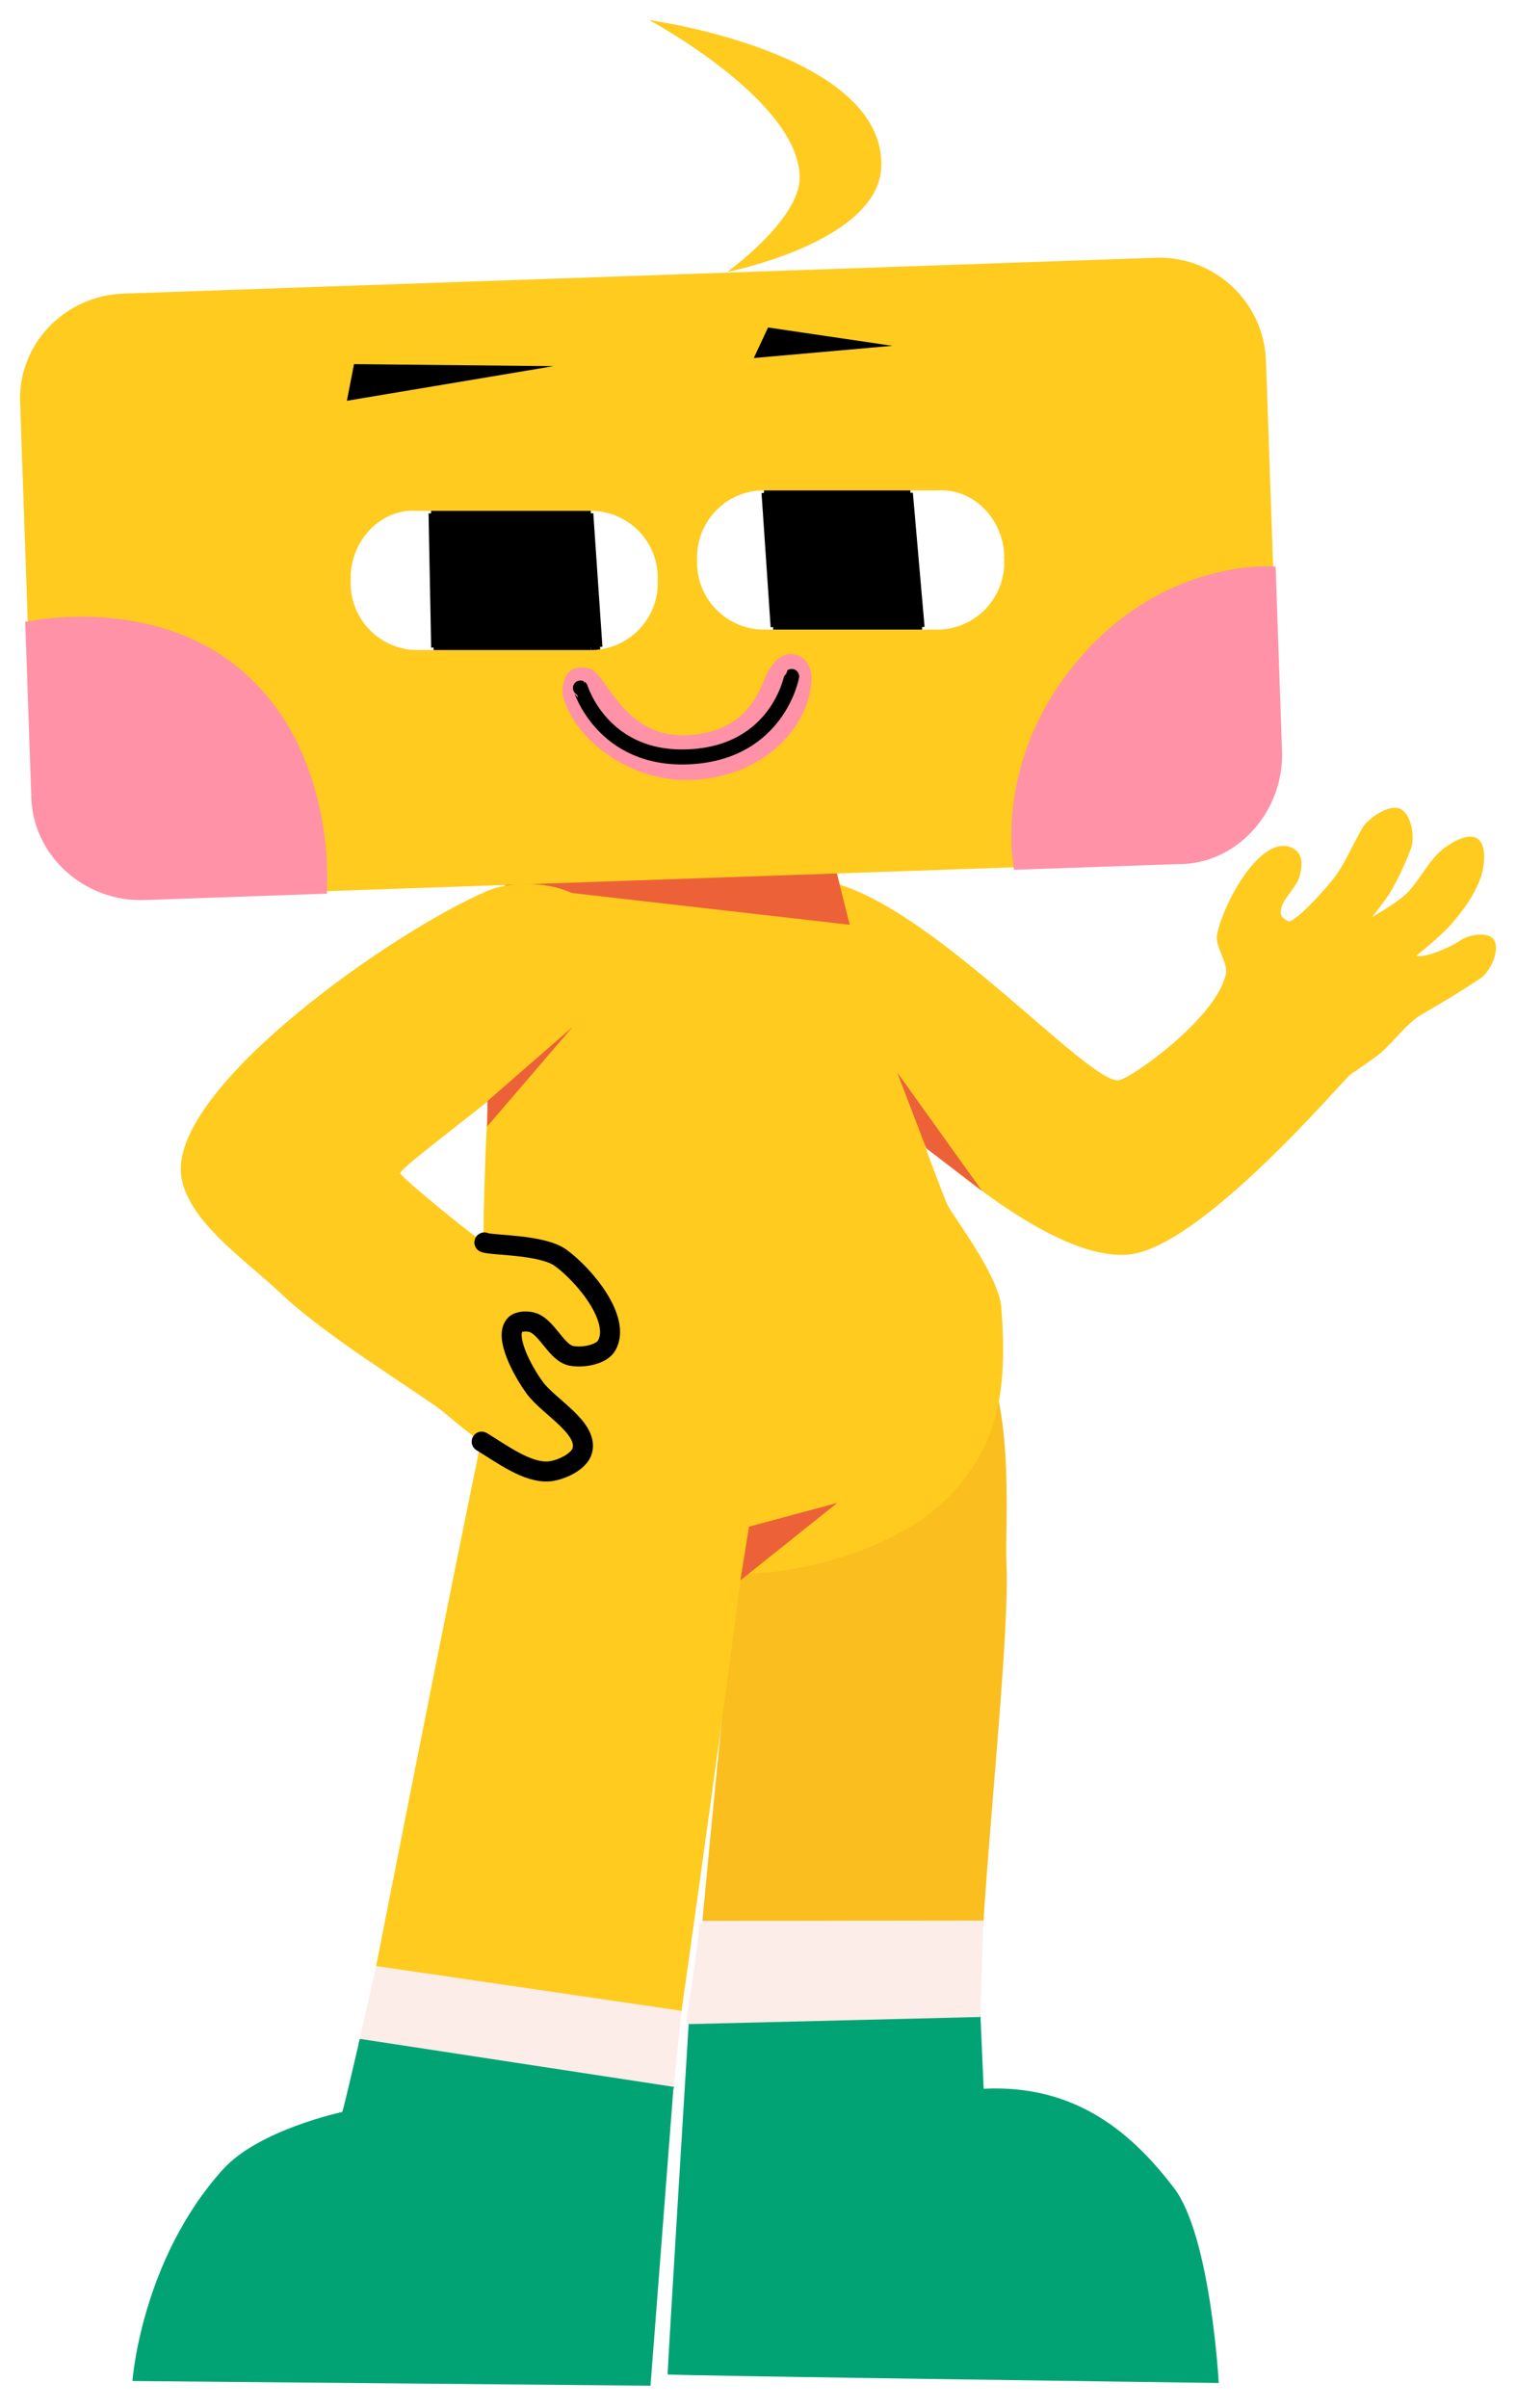 <svg width="303" height="481" viewBox="0 0 303 481" fill="none" xmlns="http://www.w3.org/2000/svg">
<g filter="url(#filter0_d_233_141)">
<path fill-rule="evenodd" clip-rule="evenodd" d="M201.151 308.438C201.764 321.277 198.076 356.258 196.538 380.168C196.533 380.168 140.344 380.241 140.338 380.241C144.285 337.7 148.808 295.718 148.808 295.709C147.632 295.186 149.544 280.785 152.28 275.164C155.989 267.542 163.394 256.4 171.683 254.62C178.816 253.088 189.594 257.901 194.35 263.434C203.253 273.788 200.763 300.308 201.151 308.438Z" fill="#FABE1F"/>
<path fill-rule="evenodd" clip-rule="evenodd" d="M166.415 172.345C186.652 177.346 217.736 212.709 223.614 211.801C226.158 211.407 243.013 199.453 245.007 190.651C245.546 188.274 242.754 185.107 243.245 182.72C244.632 175.969 252.309 162.255 258.409 165.462C259.995 166.296 260.654 168.115 259.663 171.302C258.92 173.688 255.316 176.441 256.08 178.82C256.257 179.373 257.361 180.043 257.563 180.063C258.861 180.19 264.264 174.423 266.558 171.483C268.741 168.685 270.475 164.469 272.413 161.204C273.35 159.629 277.585 156.545 279.844 157.572C282.101 158.598 282.875 163.237 281.991 165.552C280.875 168.471 279.317 171.871 277.798 174.379C276.865 175.922 274.224 179.209 274.227 179.214C274.231 179.22 279.425 176.237 281.204 174.427C283.416 172.176 285.157 168.778 287.387 166.514C288.845 165.035 293.089 162.125 295.211 163.48C297.318 164.825 296.732 169.396 295.768 171.791C294.434 175.105 292.768 177.413 290.323 180.314C287.947 183.132 283.042 186.906 283.066 186.933C283.076 186.945 284.161 187.387 287.547 186.035C288.936 185.481 290.79 184.673 291.998 183.791C293.38 182.782 297.244 182.068 298.456 183.581C300.037 185.553 297.878 190.209 295.74 191.557C294.1 192.591 291.875 194.05 290.196 195.08C288.386 196.19 285.285 197.994 284.108 198.683C281.113 200.435 278.356 204.398 275.659 206.579C274.023 207.903 270.118 210.486 269.931 210.627C268.399 211.772 239.788 245.632 225.305 246.649C210.508 247.689 188.301 228.041 175.105 216.43C167.246 209.515 155.697 199.559 152.978 189.451C151.661 184.559 150.828 175.902 154.717 172.655C157.267 170.526 163.007 171.503 166.415 172.345Z" fill="#FFCB1F"/>
<path fill-rule="evenodd" clip-rule="evenodd" d="M103.111 160.743C100.418 164.978 96.741 218.26 96.638 243.019C96.582 256.433 92.588 276.092 99.402 287.647C111.507 308.175 130.849 309.619 146.519 310.305C160.505 310.917 181.018 304.7 190.338 294.254C198.008 285.655 201.733 276.966 200.117 257.111C199.595 250.687 190.261 238.712 189.344 236.645C187.233 231.892 176.313 201.732 171.627 186.473C168.688 176.907 163.566 154.8 163.044 154.24C162.484 153.638 148.832 140.519 129.115 142.882C112.968 144.818 104.141 159.124 103.111 160.743Z" fill="#FFCB1F"/>
<path fill-rule="evenodd" clip-rule="evenodd" d="M101.123 172.887C101.129 172.888 169.828 180.738 169.835 180.739C169.833 180.734 156.432 127.613 156.431 127.607C156.424 127.611 88.966 157.553 88.959 157.556C88.959 157.558 101.121 172.885 101.123 172.887Z" fill="#EC6138"/>
<path fill-rule="evenodd" clip-rule="evenodd" d="M4.033 76.727C3.366 64.966 12.852 55.063 24.625 54.655L230.954 47.491C242.729 47.083 252.622 56.31 253.027 68.083C253.027 68.083 253.76 89.168 254.454 109.175C255.111 128.092 255.735 146.058 255.735 146.058C256.143 157.832 246.922 168.367 235.143 168.131C235.143 168.131 212.38 168.921 202.624 169.26C161.436 170.69 113.727 172.346 65.329 174.027C43.855 174.772 28.813 175.294 28.813 175.294C17.04 175.703 6.785 166.483 6.74 154.703C6.74 154.703 5.901 130.517 5.541 120.151C5.089 107.124 4.033 76.727 4.033 76.727Z" fill="#FFCB1F"/>
<path fill-rule="evenodd" clip-rule="evenodd" d="M75.087 389.235C75.089 389.223 90.302 311.656 97.288 278.504C100.195 264.706 113.425 255.311 124.242 254.329C146.091 252.345 151.377 277.272 151.726 278.047C152.89 280.634 136.151 398.173 136.15 398.184C136.144 398.183 75.093 389.235 75.087 389.235Z" fill="#FFCB1F"/>
<path d="M136.15 398.184C136.144 398.184 75.093 389.235 75.087 389.235" stroke="#FCEDE8" stroke-linejoin="round"/>
<path fill-rule="evenodd" clip-rule="evenodd" d="M134.58 413.376C134.58 413.374 135.626 403.248 136.15 398.184C136.144 398.184 75.093 389.235 75.087 389.235C73.989 394.085 71.795 403.785 71.794 403.786C71.801 403.788 134.574 413.374 134.58 413.376Z" fill="#FCEDE8"/>
<path d="M134.58 413.376C134.574 413.374 71.801 403.788 71.794 403.786" stroke="#01A374" stroke-linejoin="round"/>
<path fill-rule="evenodd" clip-rule="evenodd" d="M130.016 472.594C130.016 472.588 133.058 433.115 134.58 413.376C134.574 413.374 71.801 403.788 71.794 403.786C71.794 403.788 68.596 417.727 68.391 417.909C68.389 417.91 51.701 421.467 44.568 429.37C28.19 447.517 26.472 471.649 26.47 471.653C26.48 471.653 130.005 472.594 130.016 472.594Z" fill="#01A374"/>
<path fill-rule="evenodd" clip-rule="evenodd" d="M195.951 398.428C195.946 398.428 157.099 399.378 137.673 399.853C137.672 399.86 133.335 470.19 133.447 470.333C133.639 470.578 243.576 472.045 243.587 472.045C243.587 472.041 241.998 442.645 234.596 433.024C226.68 422.734 215.563 412.332 196.602 413.265C196.385 408.32 195.952 398.43 195.951 398.428Z" fill="#01A374"/>
<path d="M196.538 380.167C196.533 380.167 140.344 380.24 140.338 380.24" stroke="#FCEDE8" stroke-linejoin="round"/>
<path d="M140.337 380.24C139.692 387.196 137.673 399.852 137.673 399.854" stroke="#FCEDE8" stroke-linejoin="round"/>
<path d="M137.673 399.854C157.099 399.379 195.946 398.429 195.951 398.429" stroke="#FCEDE8" stroke-linejoin="round"/>
<path fill-rule="evenodd" clip-rule="evenodd" d="M195.951 398.429C196.147 392.342 196.538 380.17 196.538 380.167C196.533 380.167 140.344 380.24 140.337 380.24C139.692 387.196 137.673 399.852 137.673 399.853C157.099 399.379 195.946 398.429 195.951 398.429Z" fill="#FCEDE8"/>
<path fill-rule="evenodd" clip-rule="evenodd" d="M102.982 260.616C100.722 262.859 104.296 269.697 106.893 273.247C109.675 277.048 117.551 281.178 116.397 285.744C115.831 287.982 112.225 289.647 109.933 289.915C105.497 290.432 100.107 286.286 96.273 283.995C93.598 282.396 89.397 278.636 88.063 277.631C83.008 273.82 64.759 262.64 56.229 254.472C49.286 247.825 36.129 239.125 36.138 229.513C36.154 211.983 78.22 182.256 97.37 173.998C103.01 171.565 113.687 172.173 117.643 176.873C121.608 181.586 118.395 194.107 117.001 197.393C113.635 205.33 79.828 228.764 80.011 230.407C80.092 231.127 94.903 243.312 96.812 244.2C98.18 244.837 108.31 244.53 112.081 247.291C116.859 250.788 124.162 259.587 121.273 264.756C120.194 266.686 116.377 267.276 114.207 266.852C111.196 266.264 109.371 261.123 106.448 260.191C105.425 259.866 103.726 259.879 102.982 260.616Z" fill="#FFCB1F"/>
<path d="M102.982 260.617C100.722 262.859 104.296 269.698 106.893 273.247C109.675 277.048 117.551 281.178 116.397 285.744C115.831 287.982 112.225 289.647 109.933 289.915C105.497 290.432 100.107 286.287 96.273 283.995M96.812 244.2C98.18 244.837 108.31 244.531 112.081 247.291C116.859 250.788 124.162 259.588 121.273 264.756C120.194 266.686 116.377 267.276 114.207 266.852C111.196 266.264 109.371 261.123 106.448 260.192C105.426 259.866 103.726 259.879 102.982 260.617" stroke="black" stroke-width="4" stroke-linecap="round" stroke-linejoin="round"/>
<path fill-rule="evenodd" clip-rule="evenodd" d="M70.579 111.443C70.576 104.332 76.379 97.94 83.464 98.559C83.464 98.559 85.347 98.559 86.154 98.559C95.734 98.559 118.084 98.559 118.084 98.559C125.195 98.537 130.972 104.332 130.969 111.443V112.482C130.969 118.953 126.188 124.316 119.907 125.237C119.353 125.319 118.725 125.366 118.084 125.366C118.084 125.366 95.37 125.366 86.674 125.366C84.713 125.366 83.464 125.366 83.464 125.366C76.353 125.366 70.579 119.592 70.579 112.482V111.443Z" fill="white"/>
<path fill-rule="evenodd" clip-rule="evenodd" d="M139.821 107.351C139.818 100.24 145.595 94.42 152.705 94.466C152.705 94.466 173.181 94.466 181.955 94.466C183.567 94.466 187.326 94.466 187.326 94.466C194.42 93.964 200.214 100.24 200.211 107.351V108.389C200.211 115.5 194.438 121.274 187.326 121.274C187.326 121.274 186.197 121.274 184.293 121.274C177.384 121.274 160.21 121.274 154.526 121.274C153.384 121.274 152.705 121.274 152.705 121.274C145.595 121.274 139.821 115.5 139.821 108.389V107.351Z" fill="white"/>
<path d="M86.674 125.365C95.37 125.365 118.084 125.365 118.084 125.365" stroke="white" stroke-linejoin="round"/>
<path d="M118.084 125.366C118.725 125.366 119.353 125.319 119.908 125.237" stroke="white" stroke-linejoin="round"/>
<path d="M118.084 98.559C118.084 98.559 95.734 98.559 86.154 98.559" stroke="white" stroke-linejoin="round"/>
<path fill-rule="evenodd" clip-rule="evenodd" d="M86.154 98.559C86.328 107.495 86.501 116.43 86.674 125.365C95.37 125.365 118.084 125.365 118.084 125.365C118.725 125.365 119.353 125.319 119.908 125.237C119.3 116.345 118.692 107.452 118.084 98.559C118.084 98.559 95.734 98.559 86.154 98.559Z" fill="white"/>
<path d="M154.526 121.273C160.21 121.273 177.384 121.273 184.293 121.273" stroke="white" stroke-linejoin="round"/>
<path d="M181.955 94.467C173.181 94.467 152.705 94.467 152.705 94.467" stroke="white" stroke-linejoin="round"/>
<path fill-rule="evenodd" clip-rule="evenodd" d="M152.705 94.467C153.312 103.402 153.919 112.338 154.526 121.274C160.21 121.274 177.384 121.274 184.293 121.274C183.514 112.338 182.735 103.402 181.955 94.467C173.181 94.467 152.705 94.467 152.705 94.467Z" fill="white"/>
<path d="M139.821 108.389V107.351" stroke="white" stroke-linejoin="round"/>
<path d="M139.821 107.35C139.818 100.239 145.595 94.419 152.705 94.466" stroke="white" stroke-linejoin="round"/>
<path d="M152.705 94.467C153.312 103.402 153.919 112.338 154.526 121.274" stroke="white" stroke-linejoin="round"/>
<path d="M154.526 121.273C153.384 121.273 152.705 121.273 152.705 121.273" stroke="white" stroke-linejoin="round"/>
<path d="M152.705 121.273C145.595 121.273 139.821 115.499 139.821 108.389" stroke="white" stroke-linejoin="round"/>
<path fill-rule="evenodd" clip-rule="evenodd" d="M139.821 108.388V107.35C139.818 100.239 145.595 94.419 152.705 94.466C153.312 103.402 153.919 112.338 154.526 121.273C153.384 121.273 152.705 121.273 152.705 121.273C145.595 121.273 139.821 115.499 139.821 108.388Z" fill="white"/>
<path d="M181.955 94.467C182.735 103.402 183.514 112.338 184.293 121.274" stroke="white" stroke-linejoin="round"/>
<path d="M184.293 121.273C186.197 121.273 187.326 121.273 187.326 121.273" stroke="white" stroke-linejoin="round"/>
<path d="M187.326 121.273C194.437 121.273 200.211 115.499 200.211 108.389" stroke="white" stroke-linejoin="round"/>
<path d="M200.211 108.389V107.351" stroke="white" stroke-linejoin="round"/>
<path d="M200.211 107.351C200.214 100.24 194.42 93.964 187.326 94.466" stroke="white" stroke-linejoin="round"/>
<path d="M187.326 94.467C187.326 94.467 183.567 94.467 181.955 94.467" stroke="white" stroke-linejoin="round"/>
<path fill-rule="evenodd" clip-rule="evenodd" d="M181.955 94.466C182.735 103.402 183.514 112.338 184.293 121.274C186.197 121.274 187.326 121.274 187.326 121.274C194.437 121.274 200.211 115.5 200.211 108.389V107.351C200.214 100.24 194.42 93.964 187.326 94.466C187.326 94.466 183.567 94.466 181.955 94.466Z" fill="white"/>
<path d="M70.579 112.482V111.444" stroke="white" stroke-linejoin="round"/>
<path d="M70.579 111.443C70.576 104.332 76.379 97.94 83.464 98.559" stroke="white" stroke-linejoin="round"/>
<path d="M83.464 98.559C83.464 98.559 85.347 98.559 86.154 98.559" stroke="white" stroke-linejoin="round"/>
<path d="M86.154 98.559C86.328 107.495 86.501 116.43 86.674 125.365" stroke="white" stroke-linejoin="round"/>
<path d="M86.674 125.365C84.713 125.365 83.464 125.365 83.464 125.365" stroke="white" stroke-linejoin="round"/>
<path d="M83.464 125.366C76.353 125.366 70.579 119.592 70.579 112.482" stroke="white" stroke-linejoin="round"/>
<path fill-rule="evenodd" clip-rule="evenodd" d="M70.579 112.482V111.443C70.576 104.332 76.379 97.94 83.464 98.559C83.464 98.559 85.347 98.559 86.154 98.559C86.328 107.495 86.501 116.431 86.674 125.366C84.713 125.366 83.464 125.366 83.464 125.366C76.353 125.366 70.579 119.592 70.579 112.482Z" fill="white"/>
<path d="M118.084 98.559C118.692 107.452 119.3 116.345 119.908 125.237" stroke="white" stroke-linejoin="round"/>
<path d="M119.908 125.237C126.188 124.316 130.969 118.953 130.969 112.482" stroke="white" stroke-linejoin="round"/>
<path d="M130.969 112.482V111.444" stroke="white" stroke-linejoin="round"/>
<path d="M130.969 111.443C130.972 104.332 125.195 98.537 118.084 98.559" stroke="white" stroke-linejoin="round"/>
<path fill-rule="evenodd" clip-rule="evenodd" d="M118.084 98.559C118.692 107.452 119.3 116.345 119.908 125.237C126.188 124.316 130.969 118.953 130.969 112.481V111.443C130.972 104.332 125.195 98.537 118.084 98.559Z" fill="white"/>
<path fill-rule="evenodd" clip-rule="evenodd" d="M114.091 129.904C115.249 129.093 117.746 129.155 118.799 130.099C122.212 133.155 125.981 143.975 138.353 142.807C150.609 141.65 152.074 132.447 153.648 129.903C154.627 128.32 156.274 126.096 159.017 126.795C161.674 127.47 162.257 130.103 162.177 131.903C161.76 141.235 152.631 151.239 138.232 151.811C126.129 152.292 114.993 144.003 112.561 135.15C112.145 133.637 112.749 130.846 114.091 129.904Z" fill="#FF92A7"/>
<path fill-rule="evenodd" clip-rule="evenodd" d="M70.754 68.742C70.754 68.742 69.331 76.061 69.331 76.062C69.335 76.061 110.602 69.15 110.607 69.149C110.603 69.149 70.758 68.742 70.754 68.742Z" fill="black"/>
<path fill-rule="evenodd" clip-rule="evenodd" d="M150.662 67.522C150.663 67.521 153.509 61.422 153.509 61.421C153.511 61.422 178.312 65.081 178.316 65.082C178.312 65.082 150.665 67.521 150.662 67.522Z" fill="black"/>
<path fill-rule="evenodd" clip-rule="evenodd" d="M145.349 50.331C145.351 50.329 159.857 39.899 159.828 31.485C159.773 16.062 129.725 0.003 129.721 0C129.726 0.003 176.7 6.424 176.145 29.187C175.776 44.33 145.352 50.328 145.349 50.331Z" fill="#FFCB1F"/>
<path d="M65.329 174.027C43.855 174.772 28.813 175.294 28.813 175.294" stroke="#FF92A7" stroke-linejoin="round"/>
<path d="M28.814 175.294C17.04 175.703 6.785 166.483 6.74 154.703" stroke="#FF92A7" stroke-linejoin="round"/>
<path d="M6.74 154.703C6.74 154.703 5.901 130.517 5.541 120.151" stroke="#FF92A7" stroke-linejoin="round"/>
<path fill-rule="evenodd" clip-rule="evenodd" d="M48.494 130.089C67.545 146.553 65.328 174.022 65.329 174.026C43.855 174.772 28.813 175.294 28.813 175.294C17.04 175.703 6.785 166.483 6.74 154.702C6.74 154.702 5.901 130.517 5.541 120.151C5.546 120.152 30.644 114.663 48.494 130.089Z" fill="#FF92A7"/>
<path d="M254.454 109.175C255.111 128.092 255.735 146.058 255.735 146.058" stroke="#FF92A7" stroke-linejoin="round"/>
<path d="M255.734 146.058C256.143 157.832 246.922 168.367 235.143 168.131" stroke="#FF92A7" stroke-linejoin="round"/>
<path d="M235.143 168.131C235.143 168.131 212.38 168.921 202.624 169.26" stroke="#FF92A7" stroke-linejoin="round"/>
<path fill-rule="evenodd" clip-rule="evenodd" d="M216.608 126.575C233.792 107.432 254.451 109.176 254.454 109.174C255.111 128.092 255.735 146.057 255.735 146.057C256.143 157.831 246.922 168.367 235.143 168.13C235.143 168.13 212.38 168.921 202.624 169.26C202.626 169.255 198.079 147.218 216.608 126.575Z" fill="#FF92A7"/>
<path d="M86.154 98.559C86.328 107.495 86.501 116.43 86.674 125.365" stroke="black" stroke-linejoin="round"/>
<path d="M86.674 125.365C95.37 125.365 118.084 125.365 118.084 125.365" stroke="black" stroke-linejoin="round"/>
<path d="M118.084 125.366C118.725 125.366 119.353 125.319 119.908 125.237" stroke="black" stroke-linejoin="round"/>
<path d="M119.908 125.237C119.3 116.345 118.692 107.452 118.084 98.559" stroke="black" stroke-linejoin="round"/>
<path d="M118.084 98.559C118.084 98.559 95.734 98.559 86.154 98.559" stroke="black" stroke-linejoin="round"/>
<path fill-rule="evenodd" clip-rule="evenodd" d="M86.154 98.559C86.328 107.495 86.501 116.43 86.674 125.365C95.37 125.365 118.084 125.365 118.084 125.365C118.725 125.365 119.353 125.319 119.908 125.237C119.3 116.345 118.692 107.452 118.084 98.559C118.084 98.559 95.734 98.559 86.154 98.559Z" fill="black"/>
<path d="M152.705 94.467C153.312 103.402 153.919 112.338 154.526 121.274" stroke="black" stroke-linejoin="round"/>
<path d="M154.526 121.273C160.21 121.273 177.384 121.273 184.293 121.273" stroke="black" stroke-linejoin="round"/>
<path d="M184.293 121.274C183.514 112.338 182.735 103.402 181.955 94.467" stroke="black" stroke-linejoin="round"/>
<path d="M181.955 94.467C173.181 94.467 152.705 94.467 152.705 94.467" stroke="black" stroke-linejoin="round"/>
<path fill-rule="evenodd" clip-rule="evenodd" d="M152.705 94.467C153.312 103.402 153.919 112.338 154.526 121.274C160.21 121.274 177.384 121.274 184.293 121.274C183.514 112.338 182.735 103.402 181.955 94.467C173.181 94.467 152.705 94.467 152.705 94.467Z" fill="black"/>
<path d="M116.011 133.439C116.013 133.44 120.463 148.195 138.073 147.168C155.527 146.151 158.228 131.139 158.231 131.137" stroke="black" stroke-width="3" stroke-linecap="round" stroke-linejoin="round"/>
<path fill-rule="evenodd" clip-rule="evenodd" d="M97.377 221.027C97.378 221.026 114.446 201.145 114.448 201.144C114.446 201.145 97.432 215.957 97.43 215.958C97.43 215.959 97.377 221.027 97.377 221.027Z" fill="#EC6138"/>
<path fill-rule="evenodd" clip-rule="evenodd" d="M179.317 210.224C179.317 210.225 185.112 225.387 185.112 225.389C185.113 225.39 196.263 233.881 196.264 233.882C196.262 233.881 179.318 210.226 179.317 210.224Z" fill="#EC6138"/>
<path fill-rule="evenodd" clip-rule="evenodd" d="M147.972 311.71C147.975 311.708 167.349 296.232 167.351 296.231C167.349 296.231 149.706 300.976 149.704 300.977C149.704 300.978 147.973 311.709 147.972 311.71Z" fill="#EC6138"/>
</g>
<defs>
<filter id="filter0_d_233_141" x="0" y="0" width="303" height="480.594" filterUnits="userSpaceOnUse" color-interpolation-filters="sRGB">
<feFlood flood-opacity="0" result="BackgroundImageFix"/>
<feColorMatrix in="SourceAlpha" type="matrix" values="0 0 0 0 0 0 0 0 0 0 0 0 0 0 0 0 0 0 127 0" result="hardAlpha"/>
<feOffset dy="4"/>
<feGaussianBlur stdDeviation="2"/>
<feComposite in2="hardAlpha" operator="out"/>
<feColorMatrix type="matrix" values="0 0 0 0 0 0 0 0 0 0 0 0 0 0 0 0 0 0 0.25 0"/>
<feBlend mode="normal" in2="BackgroundImageFix" result="effect1_dropShadow_233_141"/>
<feBlend mode="normal" in="SourceGraphic" in2="effect1_dropShadow_233_141" result="shape"/>
</filter>
</defs>
</svg>
